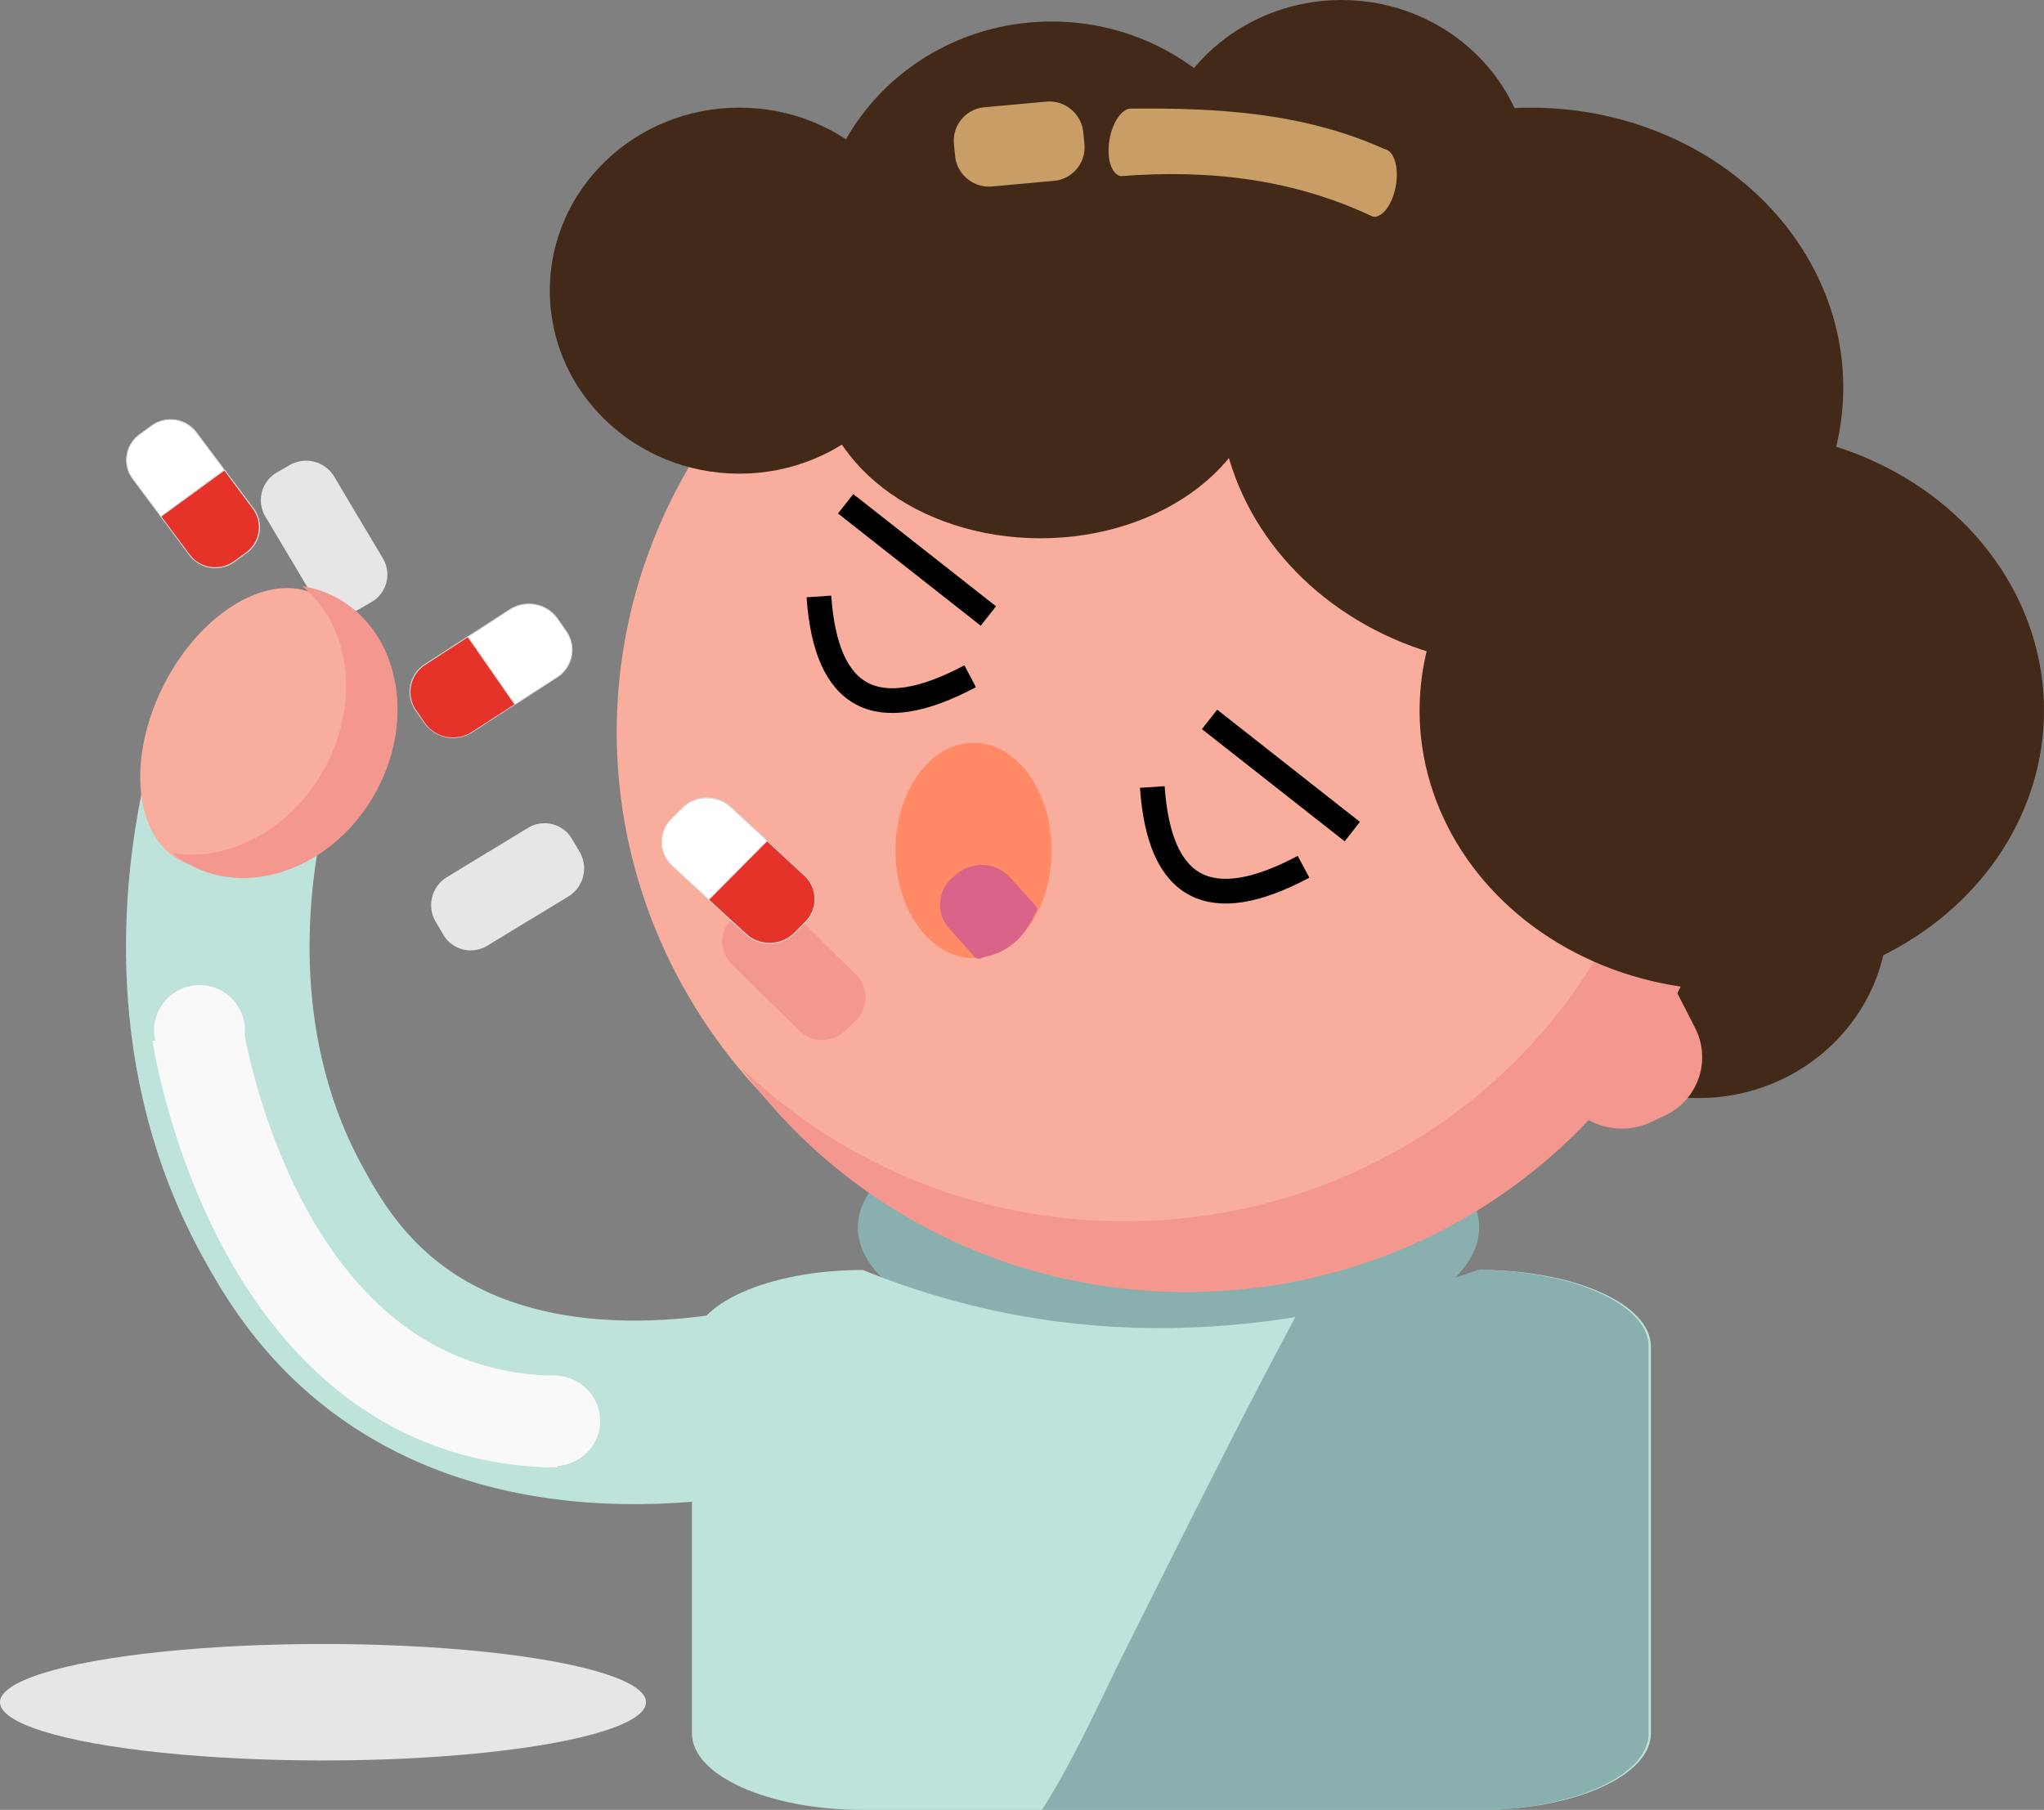 <svg id="Calque_1" data-name="Calque 1" xmlns="http://www.w3.org/2000/svg" viewBox="0 0 579 512.73"><rect x="0" y="0" width="579" height="512.73" fill="#808080" stroke="none"/><defs><style>.cls-1{fill:#e6e6e6;}.cls-2{fill:#89b0ae;}.cls-3{fill:#422918;}.cls-4{fill:#f4978e;}.cls-5{fill:#f8ad9d;}.cls-11,.cls-15,.cls-16,.cls-6{fill:none;stroke-miterlimit:10;}.cls-6{stroke:#000;stroke-width:7px;}.cls-7{fill:#ff8a65;}.cls-8{fill:#da638a;}.cls-9{fill:#c99d66;}.cls-10{fill:#bee3db;}.cls-11{stroke:#bee3db;stroke-width:52px;}.cls-12{fill:#fff;}.cls-13{fill:#d9d9d9;}.cls-14{fill:#e5332a;}.cls-15{stroke:#cccbcb;stroke-width:5px;}.cls-16{stroke:#faf9f9;stroke-width:26px;}.cls-17{fill:#faf9f9;}</style></defs><path class="cls-1" d="M122.07,163.35l-18.82,10.83-7-11.78a9.06,9.06,0,0,1,3.31-12.47l3.61-2.08a9.32,9.32,0,0,1,12.63,3.3l6.55,11.06A.83.83,0,0,1,122.07,163.35Z" transform="translate(-21.1 -16.1)"/><path class="cls-1" d="M122.52,162.47,103,173.72l7,11.78a9.3,9.3,0,0,0,12.63,3.3l3.61-2.08a9,9,0,0,0,3.3-12.47Z" transform="translate(-21.1 -16.1)"/><ellipse class="cls-2" cx="331" cy="347.73" rx="88" ry="37"/><ellipse class="cls-3" cx="481.08" cy="259.23" rx="53.7" ry="51.85"/><path class="cls-4" d="M456.24,311.68l37.95-18.18,7.11,13.85a18.21,18.21,0,0,1-8.65,24.8L489,333.88a19.49,19.49,0,0,1-25.69-8.36Z" transform="translate(-21.1 -16.1)"/><ellipse class="cls-5" cx="332.63" cy="207.38" rx="157.93" ry="152.49"/><path class="cls-4" d="M465.87,125.46A146.5,146.5,0,0,1,494.18,212c0,82.88-69.14,150.07-154.44,150.07a156.24,156.24,0,0,1-108.66-43.45c28,38.41,74,63.51,126.13,63.51,85.3,0,154.44-67.18,154.44-150.06C511.65,190.38,494.13,152.66,465.87,125.46Z" transform="translate(-21.1 -16.1)"/><ellipse class="cls-3" cx="490.56" cy="201.28" rx="88.44" ry="79.29"/><ellipse class="cls-3" cx="380.01" cy="51.85" rx="53.7" ry="51.85"/><ellipse class="cls-3" cx="433.7" cy="109.79" rx="88.44" ry="79.29"/><ellipse class="cls-3" cx="297.88" cy="70.14" rx="66.33" ry="64.04"/><ellipse class="cls-3" cx="294.72" cy="103.69" rx="63.17" ry="48.8"/><ellipse class="cls-3" cx="209.44" cy="82.34" rx="53.7" ry="51.85"/><path class="cls-6" d="M253.07,185.07q3,43.79,42.85,22.61" transform="translate(-21.1 -16.1)"/><path class="cls-6" d="M347.51,239.05q3,43.8,42.84,22.61" transform="translate(-21.1 -16.1)"/><line class="cls-6" x1="239.54" y1="142.72" x2="279.97" y2="174.51"/><line class="cls-6" x1="342.63" y1="203.8" x2="383.06" y2="235.59"/><ellipse class="cls-7" cx="275.77" cy="240.93" rx="22.11" ry="30.5"/><path class="cls-8" d="M314.25,275c-2.83,6.23-7.19,10.92-14.72,12.3a1.76,1.76,0,0,1-2.42-.19l-7.06-7.89a10.09,10.09,0,0,1,.94-14.58l1.27-1.06a11,11,0,0,1,15.09,1.2l7.06,7.88A1.62,1.62,0,0,1,314.25,275Z" transform="translate(-21.1 -16.1)"/><path class="cls-9" d="M416.5,68.7h0c-.91,5.28-3.83,9.21-6.52,8.78C387.9,67,364.19,64,338.62,66c-2.7-.44-4.14-5.07-3.23-10.35h0c.91-5.28,3.83-9.21,6.52-8.78,24.3-.22,48.53,1.15,71.36,11.46C416,58.79,417.41,63.42,416.5,68.7Z" transform="translate(-21.1 -16.1)"/><path class="cls-9" d="M327.94,53.39l.36,3.7a9.51,9.51,0,0,1-8.78,10.25l-17.24,1.57a9.66,9.66,0,0,1-10.62-8.48l-.36-3.69a9.52,9.52,0,0,1,8.79-10.26l17.23-1.57A9.66,9.66,0,0,1,327.94,53.39Z" transform="translate(-21.1 -16.1)"/><path class="cls-10" d="M440.36,528.83H265.49c-26.72,0-48.38-9.71-48.38-21.68V397.56c0-12,21.66-21.68,48.38-21.68,58.76,23.77,117,20.07,174.87,0,26.72,0,48.39,9.71,48.39,21.68V507.15C488.75,519.12,467.08,528.83,440.36,528.83Z" transform="translate(-21.1 -16.1)"/><path class="cls-2" d="M439.71,375.88a307,307,0,0,1-51.6,13.2C371.69,419.69,356.3,450.9,340.64,482c-7.45,14.78-14.8,31.81-24.41,46.87H439.71c26.72,0,48.39-9.71,48.39-21.68V397.56C488.1,385.59,466.43,375.88,439.71,375.88Z" transform="translate(-21.1 -16.1)"/><path class="cls-11" d="M86.72,245.79C82.4,267.23,76.3,314.63,101.5,360c4.24,7.64,11.19,19.91,24,31.08,44.08,38.43,109.72,22.15,120.74,19.25" transform="translate(-21.1 -16.1)"/><ellipse class="cls-5" cx="91.62" cy="222.35" rx="42.3" ry="27.04" transform="translate(-169.18 186.89) rotate(-62.99)"/><path class="cls-4" d="M114.48,184.46a31.17,31.17,0,0,0-7.74-2.32c12.87,10.58,16.39,31,7.4,49.5S86.61,260.56,70,257.76a30.52,30.52,0,0,0,6.8,4.27c18.26,8.28,41.51-2.37,51.92-23.79S132.74,192.74,114.48,184.46Z" transform="translate(-21.1 -16.1)"/><path class="cls-12" d="M166.91,215.54a.76.76,0,0,1-.64-.33l-12.89-18.55,12.12-7.85a10,10,0,0,1,5.41-1.59,9.8,9.8,0,0,1,8.08,4.16l2.49,3.58a9.08,9.08,0,0,1,1.48,7,9.29,9.29,0,0,1-4.14,6l-11.48,7.44A.82.82,0,0,1,166.91,215.54Z" transform="translate(-21.1 -16.1)"/><path class="cls-13" d="M170.91,187.09v.25a9.7,9.7,0,0,1,8,4.11l2.49,3.58a9,9,0,0,1,1.46,6.88,9.26,9.26,0,0,1-4.08,6l-11.49,7.43a.65.65,0,0,1-.9-.17L153.55,196.7l12-7.78a9.82,9.82,0,0,1,5.35-1.58v-.25m0,0a10.06,10.06,0,0,0-5.48,1.62l-12.23,7.92,13,18.66a.91.91,0,0,0,1.24.23l11.48-7.43a9.31,9.31,0,0,0,2.69-13.2l-2.48-3.58a10,10,0,0,0-8.19-4.22Z" transform="translate(-21.1 -16.1)"/><path class="cls-14" d="M149.44,225.1a9.8,9.8,0,0,1-8.09-4.16l-2.49-3.58a9.08,9.08,0,0,1-1.48-7,9.32,9.32,0,0,1,4.14-6l12.12-7.85L167,215.66l-12.11,7.85a10,10,0,0,1-5.41,1.59Z" transform="translate(-21.1 -16.1)"/><path class="cls-13" d="M153.61,196.66l13.18,19-12,7.77a9.81,9.81,0,0,1-5.34,1.58,9.71,9.71,0,0,1-8-4.11L139,217.29a8.92,8.92,0,0,1-1.45-6.88,9.17,9.17,0,0,1,4.08-6l12-7.79m.07-.34-12.23,7.92a9.3,9.3,0,0,0-2.69,13.19l2.49,3.58a10.07,10.07,0,0,0,13.67,2.6l12.22-7.91-13.46-19.38Z" transform="translate(-21.1 -16.1)"/><path class="cls-15" d="M180.9,213.63" transform="translate(-21.1 -16.1)"/><path class="cls-15" d="M182.67,211.68" transform="translate(-21.1 -16.1)"/><path class="cls-15" d="M180.78,213" transform="translate(-21.1 -16.1)"/><path class="cls-15" d="M249.17,243.74" transform="translate(-21.1 -16.1)"/><path class="cls-15" d="M248.48,240.85" transform="translate(-21.1 -16.1)"/><path class="cls-15" d="M248.44,243.41" transform="translate(-21.1 -16.1)"/><path class="cls-15" d="M233.36,241.6" transform="translate(-21.1 -16.1)"/><path class="cls-15" d="M232.73,241.85" transform="translate(-21.1 -16.1)"/><path class="cls-12" d="M58.71,151.78a8.91,8.91,0,0,1,1.91-12.58L64,136.74a9.08,9.08,0,0,1,5.4-1.76,9.2,9.2,0,0,1,7.33,3.65l7.71,10.3a.73.73,0,0,1,.13.52.72.72,0,0,1-.28.46L66.83,162.64Z" transform="translate(-21.1 -16.1)"/><path class="cls-13" d="M69.39,135.11h0a9,9,0,0,1,7.23,3.6L84.33,149a.59.59,0,0,1-.13.81L66.86,162.46l-8-10.76a8.69,8.69,0,0,1-1.66-6.57,8.78,8.78,0,0,1,3.54-5.83l3.37-2.46a9,9,0,0,1,5.33-1.73m0-.25a9.31,9.31,0,0,0-5.48,1.78l-3.37,2.46a9,9,0,0,0-1.93,12.75l8.2,11L84.35,150a.83.83,0,0,0,.18-1.16l-7.71-10.29a9.25,9.25,0,0,0-7.43-3.7Z" transform="translate(-21.1 -16.1)"/><path class="cls-14" d="M82.12,176.92a9.2,9.2,0,0,1-7.33-3.65l-8.13-10.86,18-13.15,8.13,10.86a8.92,8.92,0,0,1-1.92,12.58l-3.36,2.46a9.13,9.13,0,0,1-5.41,1.76Z" transform="translate(-21.1 -16.1)"/><path class="cls-13" d="M84.65,149.44l8,10.76a8.65,8.65,0,0,1,1.66,6.57,8.78,8.78,0,0,1-3.54,5.83l-3.37,2.46a9.07,9.07,0,0,1-12.56-1.87l-8-10.75,17.81-13m0-.35L66.49,162.38l8.2,11a9.32,9.32,0,0,0,12.91,1.92L91,172.8a9,9,0,0,0,1.93-12.75l-8.2-11Z" transform="translate(-21.1 -16.1)"/><path class="cls-15" d="M82.11,136.46" transform="translate(-21.1 -16.1)"/><path class="cls-15" d="M81.49,136.6" transform="translate(-21.1 -16.1)"/><path class="cls-16" d="M77.1,308.83c1.44,8.69,16.5,91.49,80.52,107.38a90.82,90.82,0,0,0,21.48,2.62" transform="translate(-21.1 -16.1)"/><path class="cls-17" d="M90.46,308.67a13,13,0,0,1-10.86,12,13.7,13.7,0,0,1-2.95.17,12.86,12.86,0,1,1,13.81-12.18Z" transform="translate(-21.1 -16.1)"/><ellipse class="cls-17" cx="177.94" cy="418.62" rx="12.85" ry="13.18" transform="translate(-270.14 559.34) rotate(-87.14)"/><ellipse class="cls-1" cx="91.5" cy="482.23" rx="91.5" ry="16.5"/><path class="cls-1" d="M170,276.45l-11.06-18.69,11.7-7.11a9,9,0,0,1,12.5,3.15l2.13,3.59a9.32,9.32,0,0,1-3.15,12.67l-11,6.68A.82.82,0,0,1,170,276.45Z" transform="translate(-21.1 -16.1)"/><path class="cls-1" d="M170.85,276.89l-11.48-19.41-11.7,7.12a9.29,9.29,0,0,0-3.14,12.66l2.12,3.59A9,9,0,0,0,159.16,284Z" transform="translate(-21.1 -16.1)"/><path class="cls-4" d="M253.6,283.59l-15.41,15.3-9.76-9.59a9,9,0,0,1,0-12.9l3-2.94a9.32,9.32,0,0,1,13.05-.06l9.17,9A.83.83,0,0,1,253.6,283.59Z" transform="translate(-21.1 -16.1)"/><path class="cls-4" d="M253.81,282.62l-16,15.9,9.77,9.59a9.3,9.3,0,0,0,13-.06l3-2.93a9.05,9.05,0,0,0,0-12.9Z" transform="translate(-21.1 -16.1)"/><path class="cls-12" d="M211.55,261.43a9.15,9.15,0,0,1-.29-13.26l3.09-3.12a10,10,0,0,1,13.75-.28l10,9.23a.77.77,0,0,1,.24.52.74.74,0,0,1-.21.53l-16,16.14Z" transform="translate(-21.1 -16.1)"/><path class="cls-13" d="M221.37,242.28h0a9.73,9.73,0,0,1,6.64,2.58l10,9.24a.57.57,0,0,1,.19.42.6.6,0,0,1-.17.44l-15.93,16-10.46-9.67a9,9,0,0,1-.29-13.09l3.09-3.11a9.72,9.72,0,0,1,6.94-2.86m0-.25a10,10,0,0,0-7.11,2.93l-3.09,3.12a9.27,9.27,0,0,0,.29,13.44l10.63,9.84,16.1-16.22a.85.85,0,0,0,0-1.23l-10-9.23a10,10,0,0,0-6.81-2.65Z" transform="translate(-21.1 -16.1)"/><path class="cls-14" d="M239.12,283.33a9.84,9.84,0,0,1-6.72-2.61L221.86,271,238.4,254.3,249,264.05a9.16,9.16,0,0,1,.29,13.27l-3.09,3.12a9.83,9.83,0,0,1-7,2.89Z" transform="translate(-21.1 -16.1)"/><path class="cls-13" d="M238.41,254.48l10.45,9.67a9,9,0,0,1,.29,13.08l-3.09,3.12a9.87,9.87,0,0,1-13.58.28L222,271l16.37-16.49m0-.35L221.68,271l10.63,9.83a10.11,10.11,0,0,0,13.93-.29l3.09-3.11A9.29,9.29,0,0,0,249,264l-10.63-9.83Z" transform="translate(-21.1 -16.1)"/></svg>